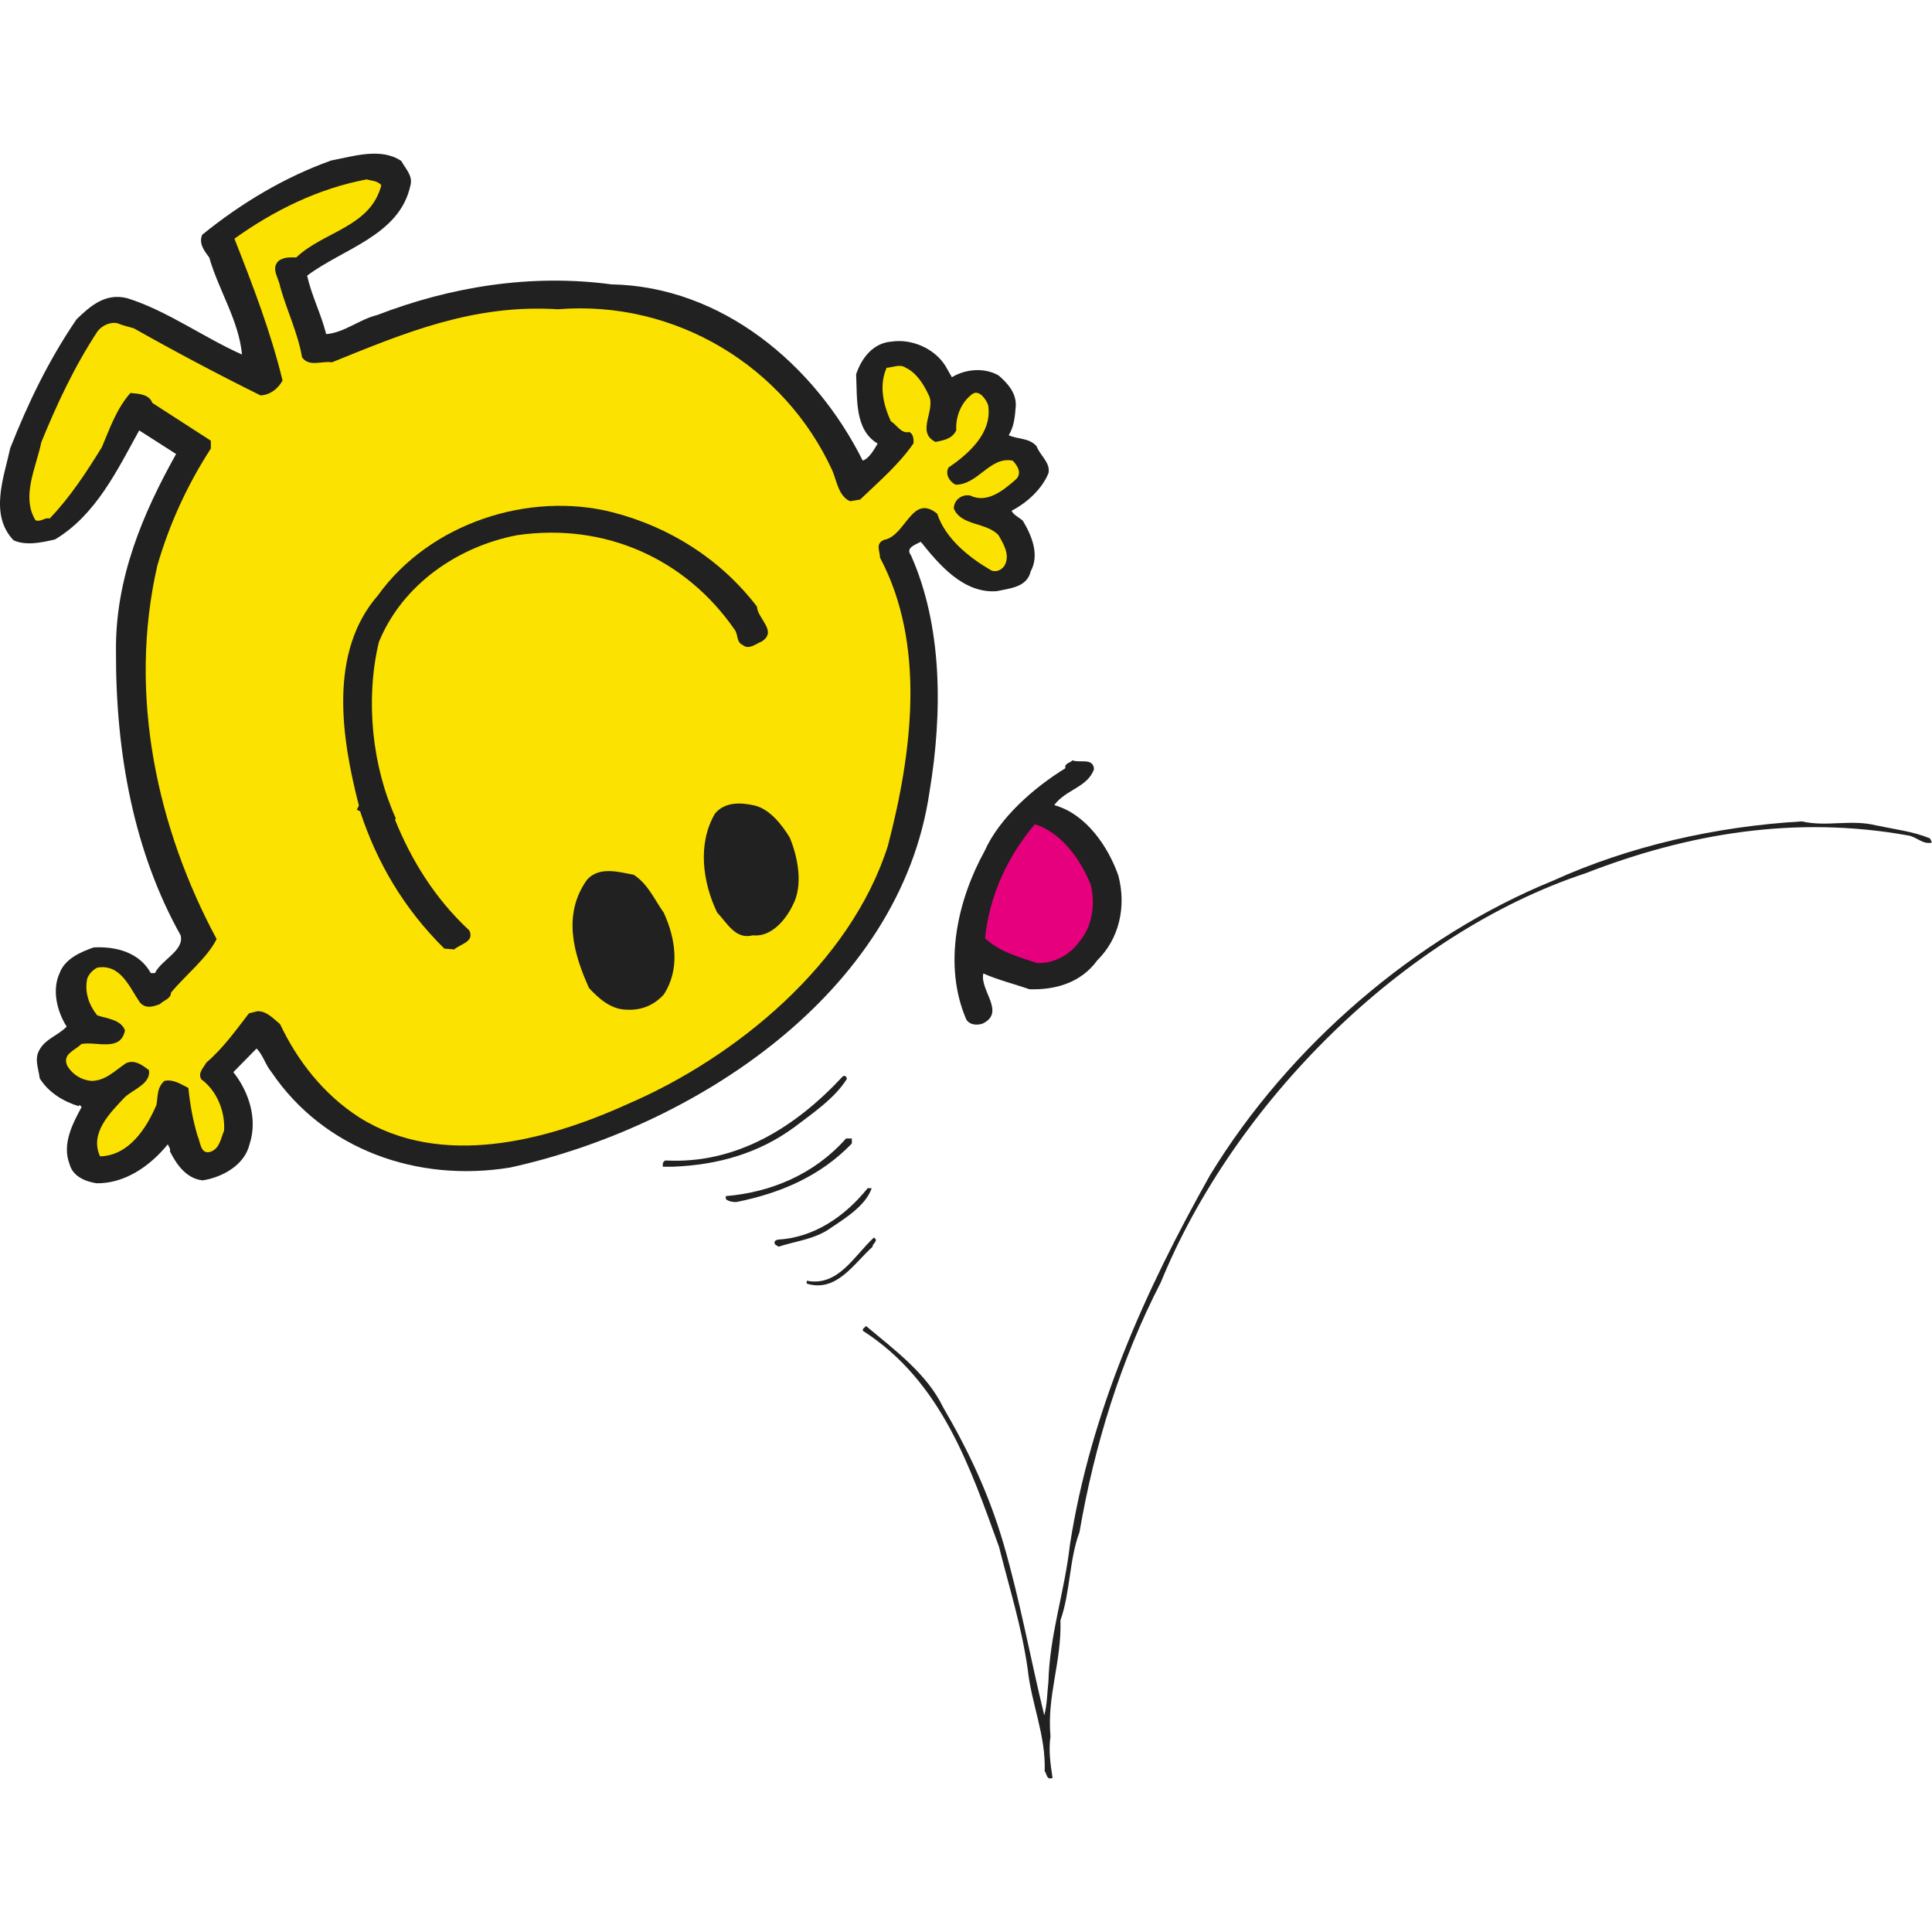 <?xml version="1.0" encoding="UTF-8"?>
<svg id="Layer_1" data-name="Layer 1" xmlns="http://www.w3.org/2000/svg" viewBox="0 0 512 512">
  <defs>
    <style>
      .cls-1 {
        fill: #212121;
      }

      .cls-2 {
        fill: #fce200;
      }

      .cls-3 {
        fill: #e6007e;
      }
    </style>
  </defs>
  <path class="cls-1" d="M106.33,42.62c1.1,2.09,3.19,3.96,2.42,6.59-2.86,13.19-17.91,16.7-27.36,23.84,1.21,5.38,3.74,10.22,5.05,15.49,4.72-.33,8.9-3.96,13.52-5.05,19.34-7.47,40.66-10.99,62.08-8.13,29.23.55,53.84,21.21,66.59,46.7,1.76-.55,3.08-3.08,3.96-4.51-6.15-3.63-5.38-11.87-5.71-18.35,1.43-4.29,4.51-8.35,9.45-8.68,5.27-.77,11.21,1.76,14.17,6.37l1.76,3.08c3.63-2.2,8.68-2.64,12.42-.44,2.42,2.09,4.72,4.72,4.51,8.13-.22,2.75-.44,5.38-1.87,7.69,2.42,1.1,5.38.66,7.36,2.86.88,2.42,3.74,4.4,3.19,7.14-1.65,4.18-5.71,7.91-9.78,10,.44,1.1,1.98,1.76,2.97,2.64,2.31,3.85,4.51,9.01,2.09,13.41-.99,4.29-5.6,4.51-9.01,5.27-8.79.66-15.27-7.03-20.11-13.08-1.21.66-4.18,1.54-2.64,3.52,8.35,18.68,8.46,41.64,4.94,62.74-7.8,53.62-62.63,88.89-111.09,99.55-24.72,4.07-49.45-4.83-63.29-25.27-1.65-1.98-2.2-4.51-3.96-6.26l-6.15,6.26c4.18,5.27,6.48,12.53,4.29,19.12-1.32,5.6-7.36,8.79-12.42,9.56-4.29-.44-6.92-4.18-8.68-7.69.22-.77-.33-1.21-.55-1.87-4.83,5.93-11.54,10.44-18.9,10.33-2.86-.44-6.26-1.76-7.14-5.05-2.09-5.38.88-10.88,3.19-15.16l-.55-.55-.22.33c-3.96-1.21-7.91-3.52-10.33-7.36-.33-2.75-1.54-5.16,0-7.69,1.65-2.86,4.94-3.74,7.14-6.04-2.53-3.96-3.96-9.67-1.87-14.17,1.43-3.85,5.6-5.6,9.01-6.81,6.15-.33,12.2,1.43,15.16,6.81h1.1c1.65-3.52,7.8-5.93,6.81-10-12.31-21.98-17.25-48.13-17.14-75.27-.22-19.34,7.14-36.59,15.93-52.3l-9.78-6.26c-5.71,10.33-11.43,22.42-22.31,28.9-3.3.77-7.69,1.76-10.99.22-6.48-6.81-2.53-16.7-.88-24.39,4.72-11.98,10.22-23.4,17.58-34.17,3.74-3.63,7.69-7.03,13.41-5.6,10.55,3.3,20.11,10.33,30.44,14.94-.88-9.12-6.15-16.92-8.68-25.71-1.32-1.76-2.86-3.74-1.87-6.04,10.44-8.46,21.87-15.27,34.17-19.67,5.82-1.1,13.19-3.52,18.57.11h0Z"/>
  <path class="cls-2" d="M101.05,49.1c-2.86,11.1-15.27,12.2-22.53,19.12-1.98,0-2.97-.11-4.51.77-2.42,1.98-.11,4.72.22,6.92,1.76,6.37,4.72,12.31,5.82,18.79,1.87,2.64,5.16.88,7.91,1.32,19.01-7.69,37.36-15.49,59.88-14.06,31.21-2.53,60.1,15.16,72.74,42.74,1.21,2.86,1.65,6.81,4.72,8.13l2.64-.44c5.05-4.83,10.33-9.34,14.17-14.94,0-1.1,0-2.31-1.1-2.97-2.2.55-3.3-1.87-4.94-2.86-1.98-4.4-3.19-9.45-1.1-14.17,1.43,0,3.52-1.1,5.05,0,2.86,1.32,4.83,4.51,6.04,7.14,2.2,3.96-3.52,9.89,1.87,12.53,2.09-.44,4.4-.77,5.49-3.08-.22-3.96,1.54-7.8,4.51-9.78,1.76-.88,3.52,1.76,3.96,3.19,1.1,7.36-5.27,12.86-10.55,16.48-.88,1.76.22,3.63,1.87,4.51,5.93.11,9.12-7.58,15.16-6.37,1.21,1.21,2.64,3.41.77,5.05-3.41,2.97-7.58,6.37-12.09,4.18-2.31-.33-4.18,1.21-4.29,3.41,1.87,4.72,8.68,3.63,11.87,7.14,1.32,2.31,3.08,5.16,1.65,7.91-.66,1.21-2.31,2.09-3.74,1.32-5.82-3.41-11.98-8.35-14.17-14.94-6.7-5.49-8.35,5.93-14.06,6.92-2.42.99-1.1,2.97-1.1,4.72,12.2,22.96,8.57,51.53,2.09,76.37-9.89,31.1-40.11,56.04-69,68.45-21.54,9.78-49.45,17.14-71.09,3.52-9.56-6.15-16.48-15.16-20.99-24.72-1.87-1.54-3.63-3.52-6.04-3.41l-2.2.55c-3.41,4.4-6.81,9.23-11.32,13.08-.66,1.32-2.31,2.64-1.32,4.4,4.18,3.08,6.37,8.57,6.04,13.63-.88,1.98-1.1,4.72-3.63,5.6-2.64.77-2.64-2.64-3.41-4.29-1.21-4.07-1.98-8.24-2.42-12.64-1.98-.99-4.07-2.42-6.37-1.87-1.98,1.87-1.65,3.74-2.09,6.37-2.64,6.15-7.25,13.41-14.94,13.63-2.86-6.15,2.64-11.54,6.59-15.71,2.09-1.98,6.92-3.52,6.37-7.14-1.76-1.32-3.74-2.86-6.04-1.87-2.97,1.98-5.49,4.72-9.23,4.72-2.64-.22-4.94-1.65-6.37-3.96-1.43-3.19,1.98-4.07,3.74-5.82,3.96-.77,10.44,2.2,11.54-3.63-1.1-2.86-4.72-3.08-7.36-3.96-2.2-2.75-3.41-6.15-2.64-9.78.55-1.32,1.43-2.2,2.64-2.86,6.26-1.1,8.57,5.27,11.32,9.23,1.54,1.76,3.52,1.1,5.27.44.99-.99,2.97-1.43,2.97-3.08,3.85-4.61,9.56-9.12,12.09-14.17-15.6-29.01-23.62-64.5-15.71-99,3.19-10.99,7.91-21.32,14.17-30.99v-2.09l-15.49-10c-.88-2.31-3.52-2.42-5.82-2.64-3.74,4.29-5.38,9.23-7.58,14.39-4.07,6.59-8.35,13.19-13.84,18.9-1.21-.44-2.2.99-3.74.44-3.85-6.37.22-14.06,1.54-20.66,4.18-10.22,8.79-20.11,14.94-29.45,1.21-1.54,3.41-2.53,5.27-2.09,1.32.55,2.75.88,4.29,1.32,11.1,6.26,22.31,12.2,33.62,17.8,2.31-.11,4.51-1.54,5.82-3.96-3.19-13.08-7.91-25.27-12.75-37.58,10.44-7.47,22.2-13.3,35.05-15.71.99.33,2.97.33,3.85,1.54h0Z"/>
  <path class="cls-1" d="M200.6,160.74c.11,3.19,5.49,6.48,1.32,9.23-1.65.66-3.41,2.31-5.05.99-1.76-.77-1.21-2.64-2.09-3.96-13.08-19.01-34.61-28.57-57.8-25.16-15.49,2.97-30.33,12.97-36.59,28.35-3.63,15.38-1.76,32.85,4.51,46.7l-.22.33c4.29,10.66,10.55,20.88,19.67,29.34,1.54,3.08-2.53,3.63-3.96,5.05l-2.64-.22c-10.88-10.77-17.91-22.96-22.31-36.37l-.88-.44.55-1.1c-4.61-17.91-8.13-40.55,5.05-55.71,13.73-19.12,40-27.69,62.3-21.98,14.83,3.85,28.35,12.2,38.13,24.94h0Z"/>
  <path class="cls-1" d="M289.93,203.81c-1.65,4.83-7.47,5.38-10.55,9.56,8.46,2.31,14.39,11.1,17.03,18.79,2.09,8.13.22,16.59-5.6,22.31-4.51,6.26-11.65,7.91-18.02,7.69-4.07-1.43-8.24-2.42-12.2-4.18-.99,4.51,6.04,10.33-.22,13.3-1.43.44-3.3.44-4.29-1.1-6.26-14.5-2.31-31.65,4.83-44.61,3.96-8.9,13.19-16.92,21.43-21.98-.33-1.32,1.32-1.43,1.87-2.09,1.98.77,5.49-.77,5.71,2.31h0Z"/>
  <path class="cls-1" d="M209.28,221.94c2.2,5.27,3.63,12.75.77,18.02-1.87,3.85-5.71,8.46-10.55,7.91-4.61,1.21-6.81-3.3-9.45-6.04-3.85-8.02-5.27-18.24-.55-26.26,2.64-3.08,6.7-2.97,10.55-2.09,3.96.99,7.14,5.05,9.23,8.46h0Z"/>
  <path class="cls-1" d="M497.39,218.76c5.05,1.1,9.45,1.54,14.06,3.41l.55,1.1c-2.42.66-4.07-1.54-6.37-1.87-30-5.38-58.57-.44-85.38,10-48.57,16.04-93.29,61.09-112.63,108.45-10.66,20.66-17.58,43.18-21.54,66.15-2.75,7.36-2.42,15.93-5.05,23.4.33,11.1-3.63,20-2.64,30.77-.55,3.63,0,7.47.55,10.99-1.65.66-1.43-.99-2.09-1.76.33-9.56-3.52-17.8-4.51-27.14-1.65-11.43-4.83-21.32-7.58-32.3-7.58-20.88-15.16-43.84-36.04-57.25-.33-.66.55-.88.77-1.32,7.47,6.26,16.15,12.64,20.44,21.54,6.92,11.87,12.2,23.18,16.04,36.26,4.4,15.16,7.14,30.55,10.77,45.38.77-2.86.77-5.93,1.1-8.9.33-12.53,4.29-23.73,5.71-36.37,5.49-35.16,19.89-67.25,37.14-97.9,20.88-34.28,54.72-63.29,90.87-78.01,20.33-9.23,43.29-14.39,65.93-15.71,6.81,1.54,12.97-.66,19.89,1.1h0Z"/>
  <path class="cls-3" d="M289.06,234.47c1.32,5.38.33,11.21-3.08,15.16-2.75,3.74-6.92,5.71-11.1,5.6-4.94-1.65-10-2.97-13.84-6.59,1.21-11.43,5.93-21.54,13.19-30.22,7.25,2.31,12.2,9.56,14.83,16.04h0Z"/>
  <path class="cls-1" d="M175.88,241.83c3.19,6.92,4.4,15.05,0,21.76-2.75,2.97-6.15,4.29-10.33,3.96-3.85-.22-7.03-3.08-9.45-5.71-4.18-9.23-7.03-19.56-.55-28.68,3.19-3.63,8.46-2.09,12.42-1.32,3.74,2.42,5.49,6.59,7.91,10h0Z"/>
  <path class="cls-1" d="M224.45,285.89c-3.19,5.16-9.23,9.23-13.84,12.75-9.67,7.14-20.66,10.11-32.3,10.55h-2.64c-.11-.66,0-1.54.77-1.65,18.79.99,34.5-8.9,46.92-22.31.88-.33.88.22,1.1.66h0Z"/>
  <path class="cls-1" d="M225.76,303.03c-8.46,8.79-19.12,13.19-30.44,15.49-.88.11-2.31-.11-2.97-.77v-.77c11.98-.99,23.51-5.82,31.86-15.27h1.54v1.32Z"/>
  <path class="cls-1" d="M231.04,314.79c-1.54,4.61-6.81,7.91-10.77,10.55-4.18,3.08-9.34,3.52-13.95,5.05-.33-.33-.77-.33-.99-.77-.33-.66.33-.99.77-1.1,9.67-.55,17.8-6.15,23.84-13.63h1.1v-.11Z"/>
  <path class="cls-1" d="M231.26,330.39c-5.05,4.51-9.56,12.2-17.47,9.78v-.77c8.35,1.65,12.53-6.59,17.8-11.43,1.43.88-.55,1.65-.33,2.42h0Z"/>
</svg>